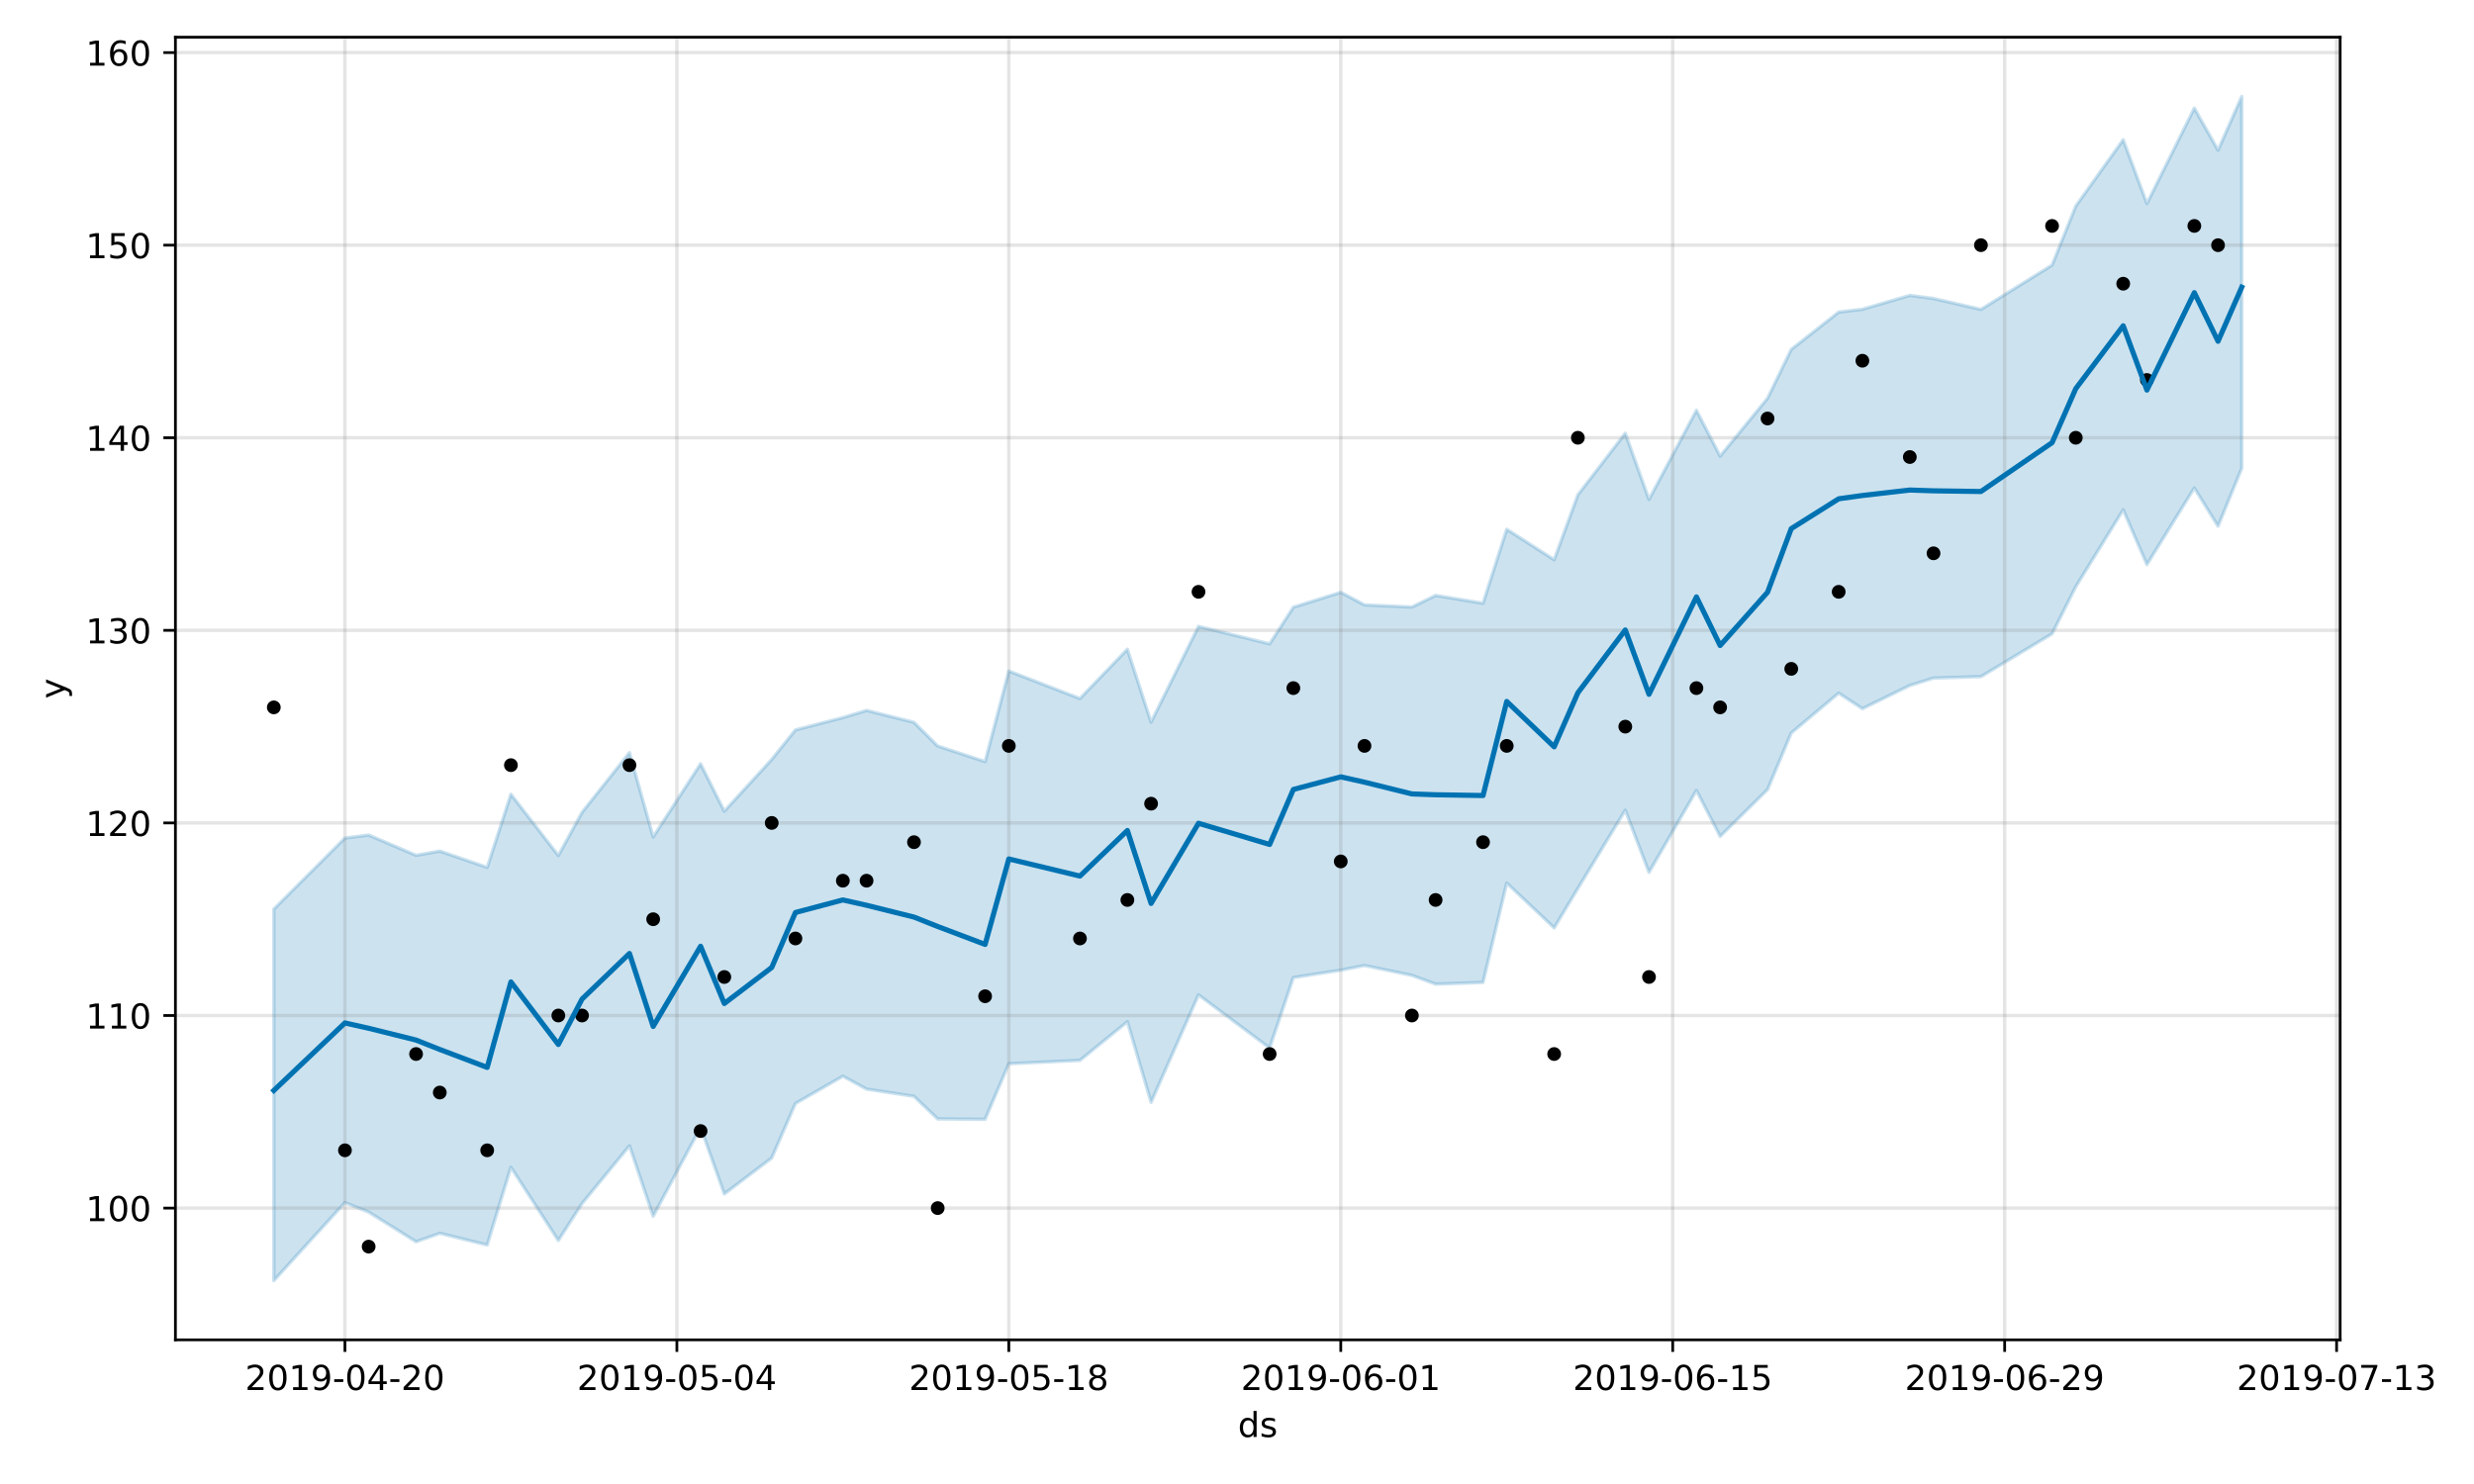 <?xml version="1.0" encoding="utf-8" standalone="no"?>
<!DOCTYPE svg PUBLIC "-//W3C//DTD SVG 1.1//EN"
  "http://www.w3.org/Graphics/SVG/1.1/DTD/svg11.dtd">
<!-- Created with matplotlib (https://matplotlib.org/) -->
<svg height="432pt" version="1.1" viewBox="0 0 720 432" width="720pt" xmlns="http://www.w3.org/2000/svg" xmlns:xlink="http://www.w3.org/1999/xlink">
 <defs>
  <style type="text/css">
*{stroke-linecap:butt;stroke-linejoin:round;}
  </style>
 </defs>
 <g id="figure_1">
  <g id="patch_1">
   <path d="M 0 432 
L 720 432 
L 720 0 
L 0 0 
z
" style="fill:#ffffff;"/>
  </g>
  <g id="axes_1">
   <g id="patch_2">
    <path d="M 51.05 390.04 
L 681.047 390.04 
L 681.047 10.828 
L 51.05 10.828 
z
" style="fill:#ffffff;"/>
   </g>
   <g id="PolyCollection_1">
    <defs>
     <path d="M 79.686 -167.351 
L 79.686 -59.197 
L 100.387 -81.917 
L 107.287 -79.151 
L 121.088 -70.527 
L 127.988 -72.977 
L 141.789 -69.579 
L 148.689 -92.2 
L 162.49 -70.878 
L 169.39 -81.643 
L 183.191 -98.457 
L 190.091 -77.951 
L 203.891 -103.844 
L 210.792 -84.431 
L 224.592 -94.895 
L 231.493 -110.771 
L 245.293 -118.703 
L 252.194 -114.947 
L 265.994 -112.848 
L 272.894 -106.263 
L 286.695 -106.155 
L 293.595 -122.342 
L 314.296 -123.323 
L 328.097 -134.568 
L 334.997 -111.1 
L 348.798 -142.383 
L 369.499 -126.915 
L 376.399 -147.426 
L 390.199 -149.585 
L 397.1 -150.931 
L 410.9 -148.063 
L 417.801 -145.518 
L 431.601 -146.018 
L 438.501 -174.933 
L 452.302 -161.891 
L 459.202 -173.371 
L 473.003 -196.139 
L 479.903 -178.046 
L 493.704 -201.885 
L 500.604 -188.518 
L 514.405 -202.152 
L 521.305 -218.621 
L 535.106 -230.215 
L 542.006 -225.697 
L 555.806 -232.446 
L 562.707 -234.616 
L 576.507 -235.024 
L 597.208 -247.493 
L 604.108 -261.202 
L 617.909 -283.578 
L 624.809 -267.643 
L 638.61 -289.946 
L 645.51 -278.819 
L 652.411 -295.695 
L 652.411 -403.935 
L 652.411 -403.935 
L 645.51 -388.284 
L 638.61 -400.526 
L 624.809 -372.749 
L 617.909 -391.318 
L 604.108 -372.017 
L 597.208 -354.829 
L 576.507 -341.924 
L 562.707 -345.103 
L 555.806 -346.012 
L 542.006 -341.967 
L 535.106 -341.145 
L 521.305 -330.284 
L 514.405 -316.069 
L 500.604 -299.213 
L 493.704 -312.558 
L 479.903 -286.606 
L 473.003 -305.889 
L 459.202 -287.94 
L 452.302 -269.05 
L 438.501 -277.924 
L 431.601 -256.388 
L 417.801 -258.664 
L 410.9 -255.291 
L 397.1 -255.907 
L 390.199 -259.567 
L 376.399 -255.23 
L 369.499 -244.569 
L 348.798 -249.652 
L 334.997 -221.773 
L 328.097 -243.012 
L 314.296 -228.653 
L 293.595 -236.657 
L 286.695 -210.291 
L 272.894 -214.833 
L 265.994 -221.723 
L 252.194 -225.19 
L 245.293 -223.106 
L 231.493 -219.516 
L 224.592 -210.926 
L 210.792 -195.858 
L 203.891 -209.663 
L 190.091 -188.336 
L 183.191 -212.911 
L 169.39 -195.521 
L 162.49 -182.958 
L 148.689 -200.782 
L 141.789 -179.494 
L 127.988 -184.245 
L 121.088 -183.019 
L 107.287 -188.921 
L 100.387 -188.041 
L 79.686 -167.351 
z
" id="mda875b54d2" style="stroke:#0072b2;stroke-opacity:0.2;"/>
    </defs>
    <g clip-path="url(#p356128c58c)">
     <use style="fill:#0072b2;fill-opacity:0.2;stroke:#0072b2;stroke-opacity:0.2;" x="0" xlink:href="#mda875b54d2" y="432"/>
    </g>
   </g>
   <g id="matplotlib.axis_1">
    <g id="xtick_1">
     <g id="line2d_1">
      <path clip-path="url(#p356128c58c)" d="M 100.387 390.04 
L 100.387 10.828 
" style="fill:none;stroke:#808080;stroke-linecap:square;stroke-opacity:0.2;"/>
     </g>
     <g id="line2d_2">
      <defs>
       <path d="M 0 0 
L 0 3.5 
" id="m0e34501a6c" style="stroke:#000000;stroke-width:0.8;"/>
      </defs>
      <g>
       <use style="stroke:#000000;stroke-width:0.8;" x="100.387" xlink:href="#m0e34501a6c" y="390.04"/>
      </g>
     </g>
     <g id="text_1">
      <!-- 2019-04-20 -->
      <defs>
       <path d="M 19.188 8.297 
L 53.609 8.297 
L 53.609 0 
L 7.328 0 
L 7.328 8.297 
Q 12.938 14.109 22.625 23.891 
Q 32.328 33.688 34.812 36.531 
Q 39.547 41.844 41.422 45.531 
Q 43.312 49.219 43.312 52.781 
Q 43.312 58.594 39.234 62.25 
Q 35.156 65.922 28.609 65.922 
Q 23.969 65.922 18.812 64.312 
Q 13.672 62.703 7.812 59.422 
L 7.812 69.391 
Q 13.766 71.781 18.938 73 
Q 24.125 74.219 28.422 74.219 
Q 39.75 74.219 46.484 68.547 
Q 53.219 62.891 53.219 53.422 
Q 53.219 48.922 51.531 44.891 
Q 49.859 40.875 45.406 35.406 
Q 44.188 33.984 37.641 27.219 
Q 31.109 20.453 19.188 8.297 
z
" id="DejaVuSans-50"/>
       <path d="M 31.781 66.406 
Q 24.172 66.406 20.328 58.906 
Q 16.5 51.422 16.5 36.375 
Q 16.5 21.391 20.328 13.891 
Q 24.172 6.391 31.781 6.391 
Q 39.453 6.391 43.281 13.891 
Q 47.125 21.391 47.125 36.375 
Q 47.125 51.422 43.281 58.906 
Q 39.453 66.406 31.781 66.406 
z
M 31.781 74.219 
Q 44.047 74.219 50.516 64.516 
Q 56.984 54.828 56.984 36.375 
Q 56.984 17.969 50.516 8.266 
Q 44.047 -1.422 31.781 -1.422 
Q 19.531 -1.422 13.062 8.266 
Q 6.594 17.969 6.594 36.375 
Q 6.594 54.828 13.062 64.516 
Q 19.531 74.219 31.781 74.219 
z
" id="DejaVuSans-48"/>
       <path d="M 12.406 8.297 
L 28.516 8.297 
L 28.516 63.922 
L 10.984 60.406 
L 10.984 69.391 
L 28.422 72.906 
L 38.281 72.906 
L 38.281 8.297 
L 54.391 8.297 
L 54.391 0 
L 12.406 0 
z
" id="DejaVuSans-49"/>
       <path d="M 10.984 1.516 
L 10.984 10.5 
Q 14.703 8.734 18.5 7.812 
Q 22.312 6.891 25.984 6.891 
Q 35.75 6.891 40.891 13.453 
Q 46.047 20.016 46.781 33.406 
Q 43.953 29.203 39.594 26.953 
Q 35.25 24.703 29.984 24.703 
Q 19.047 24.703 12.672 31.312 
Q 6.297 37.938 6.297 49.422 
Q 6.297 60.641 12.938 67.422 
Q 19.578 74.219 30.609 74.219 
Q 43.266 74.219 49.922 64.516 
Q 56.594 54.828 56.594 36.375 
Q 56.594 19.141 48.406 8.859 
Q 40.234 -1.422 26.422 -1.422 
Q 22.703 -1.422 18.891 -0.688 
Q 15.094 0.047 10.984 1.516 
z
M 30.609 32.422 
Q 37.25 32.422 41.125 36.953 
Q 45.016 41.5 45.016 49.422 
Q 45.016 57.281 41.125 61.844 
Q 37.25 66.406 30.609 66.406 
Q 23.969 66.406 20.094 61.844 
Q 16.219 57.281 16.219 49.422 
Q 16.219 41.5 20.094 36.953 
Q 23.969 32.422 30.609 32.422 
z
" id="DejaVuSans-57"/>
       <path d="M 4.891 31.391 
L 31.203 31.391 
L 31.203 23.391 
L 4.891 23.391 
z
" id="DejaVuSans-45"/>
       <path d="M 37.797 64.312 
L 12.891 25.391 
L 37.797 25.391 
z
M 35.203 72.906 
L 47.609 72.906 
L 47.609 25.391 
L 58.016 25.391 
L 58.016 17.188 
L 47.609 17.188 
L 47.609 0 
L 37.797 0 
L 37.797 17.188 
L 4.891 17.188 
L 4.891 26.703 
z
" id="DejaVuSans-52"/>
      </defs>
      <g transform="translate(71.329 404.638)scale(0.1 -0.1)">
       <use xlink:href="#DejaVuSans-50"/>
       <use x="63.623" xlink:href="#DejaVuSans-48"/>
       <use x="127.246" xlink:href="#DejaVuSans-49"/>
       <use x="190.869" xlink:href="#DejaVuSans-57"/>
       <use x="254.492" xlink:href="#DejaVuSans-45"/>
       <use x="290.576" xlink:href="#DejaVuSans-48"/>
       <use x="354.199" xlink:href="#DejaVuSans-52"/>
       <use x="417.822" xlink:href="#DejaVuSans-45"/>
       <use x="453.906" xlink:href="#DejaVuSans-50"/>
       <use x="517.529" xlink:href="#DejaVuSans-48"/>
      </g>
     </g>
    </g>
    <g id="xtick_2">
     <g id="line2d_3">
      <path clip-path="url(#p356128c58c)" d="M 196.991 390.04 
L 196.991 10.828 
" style="fill:none;stroke:#808080;stroke-linecap:square;stroke-opacity:0.2;"/>
     </g>
     <g id="line2d_4">
      <g>
       <use style="stroke:#000000;stroke-width:0.8;" x="196.991" xlink:href="#m0e34501a6c" y="390.04"/>
      </g>
     </g>
     <g id="text_2">
      <!-- 2019-05-04 -->
      <defs>
       <path d="M 10.797 72.906 
L 49.516 72.906 
L 49.516 64.594 
L 19.828 64.594 
L 19.828 46.734 
Q 21.969 47.469 24.109 47.828 
Q 26.266 48.188 28.422 48.188 
Q 40.625 48.188 47.75 41.5 
Q 54.891 34.812 54.891 23.391 
Q 54.891 11.625 47.562 5.094 
Q 40.234 -1.422 26.906 -1.422 
Q 22.312 -1.422 17.547 -0.641 
Q 12.797 0.141 7.719 1.703 
L 7.719 11.625 
Q 12.109 9.234 16.797 8.062 
Q 21.484 6.891 26.703 6.891 
Q 35.156 6.891 40.078 11.328 
Q 45.016 15.766 45.016 23.391 
Q 45.016 31 40.078 35.438 
Q 35.156 39.891 26.703 39.891 
Q 22.75 39.891 18.812 39.016 
Q 14.891 38.141 10.797 36.281 
z
" id="DejaVuSans-53"/>
      </defs>
      <g transform="translate(167.933 404.638)scale(0.1 -0.1)">
       <use xlink:href="#DejaVuSans-50"/>
       <use x="63.623" xlink:href="#DejaVuSans-48"/>
       <use x="127.246" xlink:href="#DejaVuSans-49"/>
       <use x="190.869" xlink:href="#DejaVuSans-57"/>
       <use x="254.492" xlink:href="#DejaVuSans-45"/>
       <use x="290.576" xlink:href="#DejaVuSans-48"/>
       <use x="354.199" xlink:href="#DejaVuSans-53"/>
       <use x="417.822" xlink:href="#DejaVuSans-45"/>
       <use x="453.906" xlink:href="#DejaVuSans-48"/>
       <use x="517.529" xlink:href="#DejaVuSans-52"/>
      </g>
     </g>
    </g>
    <g id="xtick_3">
     <g id="line2d_5">
      <path clip-path="url(#p356128c58c)" d="M 293.595 390.04 
L 293.595 10.828 
" style="fill:none;stroke:#808080;stroke-linecap:square;stroke-opacity:0.2;"/>
     </g>
     <g id="line2d_6">
      <g>
       <use style="stroke:#000000;stroke-width:0.8;" x="293.595" xlink:href="#m0e34501a6c" y="390.04"/>
      </g>
     </g>
     <g id="text_3">
      <!-- 2019-05-18 -->
      <defs>
       <path d="M 31.781 34.625 
Q 24.75 34.625 20.719 30.859 
Q 16.703 27.094 16.703 20.516 
Q 16.703 13.922 20.719 10.156 
Q 24.75 6.391 31.781 6.391 
Q 38.812 6.391 42.859 10.172 
Q 46.922 13.969 46.922 20.516 
Q 46.922 27.094 42.891 30.859 
Q 38.875 34.625 31.781 34.625 
z
M 21.922 38.812 
Q 15.578 40.375 12.031 44.719 
Q 8.5 49.078 8.5 55.328 
Q 8.5 64.062 14.719 69.141 
Q 20.953 74.219 31.781 74.219 
Q 42.672 74.219 48.875 69.141 
Q 55.078 64.062 55.078 55.328 
Q 55.078 49.078 51.531 44.719 
Q 48 40.375 41.703 38.812 
Q 48.828 37.156 52.797 32.312 
Q 56.781 27.484 56.781 20.516 
Q 56.781 9.906 50.312 4.234 
Q 43.844 -1.422 31.781 -1.422 
Q 19.734 -1.422 13.25 4.234 
Q 6.781 9.906 6.781 20.516 
Q 6.781 27.484 10.781 32.312 
Q 14.797 37.156 21.922 38.812 
z
M 18.312 54.391 
Q 18.312 48.734 21.844 45.562 
Q 25.391 42.391 31.781 42.391 
Q 38.141 42.391 41.719 45.562 
Q 45.312 48.734 45.312 54.391 
Q 45.312 60.062 41.719 63.234 
Q 38.141 66.406 31.781 66.406 
Q 25.391 66.406 21.844 63.234 
Q 18.312 60.062 18.312 54.391 
z
" id="DejaVuSans-56"/>
      </defs>
      <g transform="translate(264.537 404.638)scale(0.1 -0.1)">
       <use xlink:href="#DejaVuSans-50"/>
       <use x="63.623" xlink:href="#DejaVuSans-48"/>
       <use x="127.246" xlink:href="#DejaVuSans-49"/>
       <use x="190.869" xlink:href="#DejaVuSans-57"/>
       <use x="254.492" xlink:href="#DejaVuSans-45"/>
       <use x="290.576" xlink:href="#DejaVuSans-48"/>
       <use x="354.199" xlink:href="#DejaVuSans-53"/>
       <use x="417.822" xlink:href="#DejaVuSans-45"/>
       <use x="453.906" xlink:href="#DejaVuSans-49"/>
       <use x="517.529" xlink:href="#DejaVuSans-56"/>
      </g>
     </g>
    </g>
    <g id="xtick_4">
     <g id="line2d_7">
      <path clip-path="url(#p356128c58c)" d="M 390.199 390.04 
L 390.199 10.828 
" style="fill:none;stroke:#808080;stroke-linecap:square;stroke-opacity:0.2;"/>
     </g>
     <g id="line2d_8">
      <g>
       <use style="stroke:#000000;stroke-width:0.8;" x="390.199" xlink:href="#m0e34501a6c" y="390.04"/>
      </g>
     </g>
     <g id="text_4">
      <!-- 2019-06-01 -->
      <defs>
       <path d="M 33.016 40.375 
Q 26.375 40.375 22.484 35.828 
Q 18.609 31.297 18.609 23.391 
Q 18.609 15.531 22.484 10.953 
Q 26.375 6.391 33.016 6.391 
Q 39.656 6.391 43.531 10.953 
Q 47.406 15.531 47.406 23.391 
Q 47.406 31.297 43.531 35.828 
Q 39.656 40.375 33.016 40.375 
z
M 52.594 71.297 
L 52.594 62.312 
Q 48.875 64.062 45.094 64.984 
Q 41.312 65.922 37.594 65.922 
Q 27.828 65.922 22.672 59.328 
Q 17.531 52.734 16.797 39.406 
Q 19.672 43.656 24.016 45.922 
Q 28.375 48.188 33.594 48.188 
Q 44.578 48.188 50.953 41.516 
Q 57.328 34.859 57.328 23.391 
Q 57.328 12.156 50.688 5.359 
Q 44.047 -1.422 33.016 -1.422 
Q 20.359 -1.422 13.672 8.266 
Q 6.984 17.969 6.984 36.375 
Q 6.984 53.656 15.188 63.938 
Q 23.391 74.219 37.203 74.219 
Q 40.922 74.219 44.703 73.484 
Q 48.484 72.75 52.594 71.297 
z
" id="DejaVuSans-54"/>
      </defs>
      <g transform="translate(361.142 404.638)scale(0.1 -0.1)">
       <use xlink:href="#DejaVuSans-50"/>
       <use x="63.623" xlink:href="#DejaVuSans-48"/>
       <use x="127.246" xlink:href="#DejaVuSans-49"/>
       <use x="190.869" xlink:href="#DejaVuSans-57"/>
       <use x="254.492" xlink:href="#DejaVuSans-45"/>
       <use x="290.576" xlink:href="#DejaVuSans-48"/>
       <use x="354.199" xlink:href="#DejaVuSans-54"/>
       <use x="417.822" xlink:href="#DejaVuSans-45"/>
       <use x="453.906" xlink:href="#DejaVuSans-48"/>
       <use x="517.529" xlink:href="#DejaVuSans-49"/>
      </g>
     </g>
    </g>
    <g id="xtick_5">
     <g id="line2d_9">
      <path clip-path="url(#p356128c58c)" d="M 486.804 390.04 
L 486.804 10.828 
" style="fill:none;stroke:#808080;stroke-linecap:square;stroke-opacity:0.2;"/>
     </g>
     <g id="line2d_10">
      <g>
       <use style="stroke:#000000;stroke-width:0.8;" x="486.804" xlink:href="#m0e34501a6c" y="390.04"/>
      </g>
     </g>
     <g id="text_5">
      <!-- 2019-06-15 -->
      <g transform="translate(457.746 404.638)scale(0.1 -0.1)">
       <use xlink:href="#DejaVuSans-50"/>
       <use x="63.623" xlink:href="#DejaVuSans-48"/>
       <use x="127.246" xlink:href="#DejaVuSans-49"/>
       <use x="190.869" xlink:href="#DejaVuSans-57"/>
       <use x="254.492" xlink:href="#DejaVuSans-45"/>
       <use x="290.576" xlink:href="#DejaVuSans-48"/>
       <use x="354.199" xlink:href="#DejaVuSans-54"/>
       <use x="417.822" xlink:href="#DejaVuSans-45"/>
       <use x="453.906" xlink:href="#DejaVuSans-49"/>
       <use x="517.529" xlink:href="#DejaVuSans-53"/>
      </g>
     </g>
    </g>
    <g id="xtick_6">
     <g id="line2d_11">
      <path clip-path="url(#p356128c58c)" d="M 583.408 390.04 
L 583.408 10.828 
" style="fill:none;stroke:#808080;stroke-linecap:square;stroke-opacity:0.2;"/>
     </g>
     <g id="line2d_12">
      <g>
       <use style="stroke:#000000;stroke-width:0.8;" x="583.408" xlink:href="#m0e34501a6c" y="390.04"/>
      </g>
     </g>
     <g id="text_6">
      <!-- 2019-06-29 -->
      <g transform="translate(554.35 404.638)scale(0.1 -0.1)">
       <use xlink:href="#DejaVuSans-50"/>
       <use x="63.623" xlink:href="#DejaVuSans-48"/>
       <use x="127.246" xlink:href="#DejaVuSans-49"/>
       <use x="190.869" xlink:href="#DejaVuSans-57"/>
       <use x="254.492" xlink:href="#DejaVuSans-45"/>
       <use x="290.576" xlink:href="#DejaVuSans-48"/>
       <use x="354.199" xlink:href="#DejaVuSans-54"/>
       <use x="417.822" xlink:href="#DejaVuSans-45"/>
       <use x="453.906" xlink:href="#DejaVuSans-50"/>
       <use x="517.529" xlink:href="#DejaVuSans-57"/>
      </g>
     </g>
    </g>
    <g id="xtick_7">
     <g id="line2d_13">
      <path clip-path="url(#p356128c58c)" d="M 680.012 390.04 
L 680.012 10.828 
" style="fill:none;stroke:#808080;stroke-linecap:square;stroke-opacity:0.2;"/>
     </g>
     <g id="line2d_14">
      <g>
       <use style="stroke:#000000;stroke-width:0.8;" x="680.012" xlink:href="#m0e34501a6c" y="390.04"/>
      </g>
     </g>
     <g id="text_7">
      <!-- 2019-07-13 -->
      <defs>
       <path d="M 8.203 72.906 
L 55.078 72.906 
L 55.078 68.703 
L 28.609 0 
L 18.312 0 
L 43.219 64.594 
L 8.203 64.594 
z
" id="DejaVuSans-55"/>
       <path d="M 40.578 39.312 
Q 47.656 37.797 51.625 33 
Q 55.609 28.219 55.609 21.188 
Q 55.609 10.406 48.188 4.484 
Q 40.766 -1.422 27.094 -1.422 
Q 22.516 -1.422 17.656 -0.516 
Q 12.797 0.391 7.625 2.203 
L 7.625 11.719 
Q 11.719 9.328 16.594 8.109 
Q 21.484 6.891 26.812 6.891 
Q 36.078 6.891 40.938 10.547 
Q 45.797 14.203 45.797 21.188 
Q 45.797 27.641 41.281 31.266 
Q 36.766 34.906 28.719 34.906 
L 20.219 34.906 
L 20.219 43.016 
L 29.109 43.016 
Q 36.375 43.016 40.234 45.922 
Q 44.094 48.828 44.094 54.297 
Q 44.094 59.906 40.109 62.906 
Q 36.141 65.922 28.719 65.922 
Q 24.656 65.922 20.016 65.031 
Q 15.375 64.156 9.812 62.312 
L 9.812 71.094 
Q 15.438 72.656 20.344 73.438 
Q 25.25 74.219 29.594 74.219 
Q 40.828 74.219 47.359 69.109 
Q 53.906 64.016 53.906 55.328 
Q 53.906 49.266 50.438 45.094 
Q 46.969 40.922 40.578 39.312 
z
" id="DejaVuSans-51"/>
      </defs>
      <g transform="translate(650.954 404.638)scale(0.1 -0.1)">
       <use xlink:href="#DejaVuSans-50"/>
       <use x="63.623" xlink:href="#DejaVuSans-48"/>
       <use x="127.246" xlink:href="#DejaVuSans-49"/>
       <use x="190.869" xlink:href="#DejaVuSans-57"/>
       <use x="254.492" xlink:href="#DejaVuSans-45"/>
       <use x="290.576" xlink:href="#DejaVuSans-48"/>
       <use x="354.199" xlink:href="#DejaVuSans-55"/>
       <use x="417.822" xlink:href="#DejaVuSans-45"/>
       <use x="453.906" xlink:href="#DejaVuSans-49"/>
       <use x="517.529" xlink:href="#DejaVuSans-51"/>
      </g>
     </g>
    </g>
    <g id="text_8">
     <!-- ds -->
     <defs>
      <path d="M 45.406 46.391 
L 45.406 75.984 
L 54.391 75.984 
L 54.391 0 
L 45.406 0 
L 45.406 8.203 
Q 42.578 3.328 38.25 0.953 
Q 33.938 -1.422 27.875 -1.422 
Q 17.969 -1.422 11.734 6.484 
Q 5.516 14.406 5.516 27.297 
Q 5.516 40.188 11.734 48.094 
Q 17.969 56 27.875 56 
Q 33.938 56 38.25 53.625 
Q 42.578 51.266 45.406 46.391 
z
M 14.797 27.297 
Q 14.797 17.391 18.875 11.75 
Q 22.953 6.109 30.078 6.109 
Q 37.203 6.109 41.297 11.75 
Q 45.406 17.391 45.406 27.297 
Q 45.406 37.203 41.297 42.844 
Q 37.203 48.484 30.078 48.484 
Q 22.953 48.484 18.875 42.844 
Q 14.797 37.203 14.797 27.297 
z
" id="DejaVuSans-100"/>
      <path d="M 44.281 53.078 
L 44.281 44.578 
Q 40.484 46.531 36.375 47.5 
Q 32.281 48.484 27.875 48.484 
Q 21.188 48.484 17.844 46.438 
Q 14.5 44.391 14.5 40.281 
Q 14.5 37.156 16.891 35.375 
Q 19.281 33.594 26.516 31.984 
L 29.594 31.297 
Q 39.156 29.25 43.188 25.516 
Q 47.219 21.781 47.219 15.094 
Q 47.219 7.469 41.188 3.016 
Q 35.156 -1.422 24.609 -1.422 
Q 20.219 -1.422 15.453 -0.562 
Q 10.688 0.297 5.422 2 
L 5.422 11.281 
Q 10.406 8.688 15.234 7.391 
Q 20.062 6.109 24.812 6.109 
Q 31.156 6.109 34.562 8.281 
Q 37.984 10.453 37.984 14.406 
Q 37.984 18.062 35.516 20.016 
Q 33.062 21.969 24.703 23.781 
L 21.578 24.516 
Q 13.234 26.266 9.516 29.906 
Q 5.812 33.547 5.812 39.891 
Q 5.812 47.609 11.281 51.797 
Q 16.75 56 26.812 56 
Q 31.781 56 36.172 55.266 
Q 40.578 54.547 44.281 53.078 
z
" id="DejaVuSans-115"/>
     </defs>
     <g transform="translate(360.269 418.317)scale(0.1 -0.1)">
      <use xlink:href="#DejaVuSans-100"/>
      <use x="63.477" xlink:href="#DejaVuSans-115"/>
     </g>
    </g>
   </g>
   <g id="matplotlib.axis_2">
    <g id="ytick_1">
     <g id="line2d_15">
      <path clip-path="url(#p356128c58c)" d="M 51.05 351.681 
L 681.047 351.681 
" style="fill:none;stroke:#808080;stroke-linecap:square;stroke-opacity:0.2;"/>
     </g>
     <g id="line2d_16">
      <defs>
       <path d="M 0 0 
L -3.5 0 
" id="m9bc67a25f6" style="stroke:#000000;stroke-width:0.8;"/>
      </defs>
      <g>
       <use style="stroke:#000000;stroke-width:0.8;" x="51.05" xlink:href="#m9bc67a25f6" y="351.681"/>
      </g>
     </g>
     <g id="text_9">
      <!-- 100 -->
      <g transform="translate(24.962 355.48)scale(0.1 -0.1)">
       <use xlink:href="#DejaVuSans-49"/>
       <use x="63.623" xlink:href="#DejaVuSans-48"/>
       <use x="127.246" xlink:href="#DejaVuSans-48"/>
      </g>
     </g>
    </g>
    <g id="ytick_2">
     <g id="line2d_17">
      <path clip-path="url(#p356128c58c)" d="M 51.05 295.619 
L 681.047 295.619 
" style="fill:none;stroke:#808080;stroke-linecap:square;stroke-opacity:0.2;"/>
     </g>
     <g id="line2d_18">
      <g>
       <use style="stroke:#000000;stroke-width:0.8;" x="51.05" xlink:href="#m9bc67a25f6" y="295.619"/>
      </g>
     </g>
     <g id="text_10">
      <!-- 110 -->
      <g transform="translate(24.962 299.418)scale(0.1 -0.1)">
       <use xlink:href="#DejaVuSans-49"/>
       <use x="63.623" xlink:href="#DejaVuSans-49"/>
       <use x="127.246" xlink:href="#DejaVuSans-48"/>
      </g>
     </g>
    </g>
    <g id="ytick_3">
     <g id="line2d_19">
      <path clip-path="url(#p356128c58c)" d="M 51.05 239.557 
L 681.047 239.557 
" style="fill:none;stroke:#808080;stroke-linecap:square;stroke-opacity:0.2;"/>
     </g>
     <g id="line2d_20">
      <g>
       <use style="stroke:#000000;stroke-width:0.8;" x="51.05" xlink:href="#m9bc67a25f6" y="239.557"/>
      </g>
     </g>
     <g id="text_11">
      <!-- 120 -->
      <g transform="translate(24.962 243.357)scale(0.1 -0.1)">
       <use xlink:href="#DejaVuSans-49"/>
       <use x="63.623" xlink:href="#DejaVuSans-50"/>
       <use x="127.246" xlink:href="#DejaVuSans-48"/>
      </g>
     </g>
    </g>
    <g id="ytick_4">
     <g id="line2d_21">
      <path clip-path="url(#p356128c58c)" d="M 51.05 183.496 
L 681.047 183.496 
" style="fill:none;stroke:#808080;stroke-linecap:square;stroke-opacity:0.2;"/>
     </g>
     <g id="line2d_22">
      <g>
       <use style="stroke:#000000;stroke-width:0.8;" x="51.05" xlink:href="#m9bc67a25f6" y="183.496"/>
      </g>
     </g>
     <g id="text_12">
      <!-- 130 -->
      <g transform="translate(24.962 187.295)scale(0.1 -0.1)">
       <use xlink:href="#DejaVuSans-49"/>
       <use x="63.623" xlink:href="#DejaVuSans-51"/>
       <use x="127.246" xlink:href="#DejaVuSans-48"/>
      </g>
     </g>
    </g>
    <g id="ytick_5">
     <g id="line2d_23">
      <path clip-path="url(#p356128c58c)" d="M 51.05 127.434 
L 681.047 127.434 
" style="fill:none;stroke:#808080;stroke-linecap:square;stroke-opacity:0.2;"/>
     </g>
     <g id="line2d_24">
      <g>
       <use style="stroke:#000000;stroke-width:0.8;" x="51.05" xlink:href="#m9bc67a25f6" y="127.434"/>
      </g>
     </g>
     <g id="text_13">
      <!-- 140 -->
      <g transform="translate(24.962 131.233)scale(0.1 -0.1)">
       <use xlink:href="#DejaVuSans-49"/>
       <use x="63.623" xlink:href="#DejaVuSans-52"/>
       <use x="127.246" xlink:href="#DejaVuSans-48"/>
      </g>
     </g>
    </g>
    <g id="ytick_6">
     <g id="line2d_25">
      <path clip-path="url(#p356128c58c)" d="M 51.05 71.372 
L 681.047 71.372 
" style="fill:none;stroke:#808080;stroke-linecap:square;stroke-opacity:0.2;"/>
     </g>
     <g id="line2d_26">
      <g>
       <use style="stroke:#000000;stroke-width:0.8;" x="51.05" xlink:href="#m9bc67a25f6" y="71.372"/>
      </g>
     </g>
     <g id="text_14">
      <!-- 150 -->
      <g transform="translate(24.962 75.171)scale(0.1 -0.1)">
       <use xlink:href="#DejaVuSans-49"/>
       <use x="63.623" xlink:href="#DejaVuSans-53"/>
       <use x="127.246" xlink:href="#DejaVuSans-48"/>
      </g>
     </g>
    </g>
    <g id="ytick_7">
     <g id="line2d_27">
      <path clip-path="url(#p356128c58c)" d="M 51.05 15.31 
L 681.047 15.31 
" style="fill:none;stroke:#808080;stroke-linecap:square;stroke-opacity:0.2;"/>
     </g>
     <g id="line2d_28">
      <g>
       <use style="stroke:#000000;stroke-width:0.8;" x="51.05" xlink:href="#m9bc67a25f6" y="15.31"/>
      </g>
     </g>
     <g id="text_15">
      <!-- 160 -->
      <g transform="translate(24.962 19.11)scale(0.1 -0.1)">
       <use xlink:href="#DejaVuSans-49"/>
       <use x="63.623" xlink:href="#DejaVuSans-54"/>
       <use x="127.246" xlink:href="#DejaVuSans-48"/>
      </g>
     </g>
    </g>
    <g id="text_16">
     <!-- y -->
     <defs>
      <path d="M 32.172 -5.078 
Q 28.375 -14.844 24.75 -17.812 
Q 21.141 -20.797 15.094 -20.797 
L 7.906 -20.797 
L 7.906 -13.281 
L 13.188 -13.281 
Q 16.891 -13.281 18.938 -11.516 
Q 21 -9.766 23.484 -3.219 
L 25.094 0.875 
L 2.984 54.688 
L 12.5 54.688 
L 29.594 11.922 
L 46.688 54.688 
L 56.203 54.688 
z
" id="DejaVuSans-121"/>
     </defs>
     <g transform="translate(18.883 203.393)rotate(-90)scale(0.1 -0.1)">
      <use xlink:href="#DejaVuSans-121"/>
     </g>
    </g>
   </g>
   <g id="line2d_29">
    <defs>
     <path d="M 0 1.5 
C 0.398 1.5 0.779 1.342 1.061 1.061 
C 1.342 0.779 1.5 0.398 1.5 0 
C 1.5 -0.398 1.342 -0.779 1.061 -1.061 
C 0.779 -1.342 0.398 -1.5 0 -1.5 
C -0.398 -1.5 -0.779 -1.342 -1.061 -1.061 
C -1.342 -0.779 -1.5 -0.398 -1.5 0 
C -1.5 0.398 -1.342 0.779 -1.061 1.061 
C -0.779 1.342 -0.398 1.5 0 1.5 
z
" id="mecc46803f9" style="stroke:#000000;"/>
    </defs>
    <g clip-path="url(#p356128c58c)">
     <use style="stroke:#000000;" x="79.686" xlink:href="#mecc46803f9" y="205.92"/>
     <use style="stroke:#000000;" x="100.387" xlink:href="#mecc46803f9" y="334.862"/>
     <use style="stroke:#000000;" x="107.287" xlink:href="#mecc46803f9" y="362.893"/>
     <use style="stroke:#000000;" x="121.088" xlink:href="#mecc46803f9" y="306.831"/>
     <use style="stroke:#000000;" x="127.988" xlink:href="#mecc46803f9" y="318.044"/>
     <use style="stroke:#000000;" x="141.789" xlink:href="#mecc46803f9" y="334.862"/>
     <use style="stroke:#000000;" x="148.689" xlink:href="#mecc46803f9" y="222.739"/>
     <use style="stroke:#000000;" x="162.49" xlink:href="#mecc46803f9" y="295.619"/>
     <use style="stroke:#000000;" x="169.39" xlink:href="#mecc46803f9" y="295.619"/>
     <use style="stroke:#000000;" x="183.191" xlink:href="#mecc46803f9" y="222.739"/>
     <use style="stroke:#000000;" x="190.091" xlink:href="#mecc46803f9" y="267.588"/>
     <use style="stroke:#000000;" x="203.891" xlink:href="#mecc46803f9" y="329.256"/>
     <use style="stroke:#000000;" x="210.792" xlink:href="#mecc46803f9" y="284.407"/>
     <use style="stroke:#000000;" x="224.592" xlink:href="#mecc46803f9" y="239.557"/>
     <use style="stroke:#000000;" x="231.493" xlink:href="#mecc46803f9" y="273.194"/>
     <use style="stroke:#000000;" x="245.293" xlink:href="#mecc46803f9" y="256.376"/>
     <use style="stroke:#000000;" x="252.194" xlink:href="#mecc46803f9" y="256.376"/>
     <use style="stroke:#000000;" x="265.994" xlink:href="#mecc46803f9" y="245.163"/>
     <use style="stroke:#000000;" x="272.894" xlink:href="#mecc46803f9" y="351.681"/>
     <use style="stroke:#000000;" x="286.695" xlink:href="#mecc46803f9" y="290.013"/>
     <use style="stroke:#000000;" x="293.595" xlink:href="#mecc46803f9" y="217.133"/>
     <use style="stroke:#000000;" x="314.296" xlink:href="#mecc46803f9" y="273.194"/>
     <use style="stroke:#000000;" x="328.097" xlink:href="#mecc46803f9" y="261.982"/>
     <use style="stroke:#000000;" x="334.997" xlink:href="#mecc46803f9" y="233.951"/>
     <use style="stroke:#000000;" x="348.798" xlink:href="#mecc46803f9" y="172.283"/>
     <use style="stroke:#000000;" x="369.499" xlink:href="#mecc46803f9" y="306.831"/>
     <use style="stroke:#000000;" x="376.399" xlink:href="#mecc46803f9" y="200.314"/>
     <use style="stroke:#000000;" x="390.199" xlink:href="#mecc46803f9" y="250.77"/>
     <use style="stroke:#000000;" x="397.1" xlink:href="#mecc46803f9" y="217.133"/>
     <use style="stroke:#000000;" x="410.9" xlink:href="#mecc46803f9" y="295.619"/>
     <use style="stroke:#000000;" x="417.801" xlink:href="#mecc46803f9" y="261.982"/>
     <use style="stroke:#000000;" x="431.601" xlink:href="#mecc46803f9" y="245.163"/>
     <use style="stroke:#000000;" x="438.501" xlink:href="#mecc46803f9" y="217.133"/>
     <use style="stroke:#000000;" x="452.302" xlink:href="#mecc46803f9" y="306.831"/>
     <use style="stroke:#000000;" x="459.202" xlink:href="#mecc46803f9" y="127.434"/>
     <use style="stroke:#000000;" x="473.003" xlink:href="#mecc46803f9" y="211.526"/>
     <use style="stroke:#000000;" x="479.903" xlink:href="#mecc46803f9" y="284.407"/>
     <use style="stroke:#000000;" x="493.704" xlink:href="#mecc46803f9" y="200.314"/>
     <use style="stroke:#000000;" x="500.604" xlink:href="#mecc46803f9" y="205.92"/>
     <use style="stroke:#000000;" x="514.405" xlink:href="#mecc46803f9" y="121.828"/>
     <use style="stroke:#000000;" x="521.305" xlink:href="#mecc46803f9" y="194.708"/>
     <use style="stroke:#000000;" x="535.106" xlink:href="#mecc46803f9" y="172.283"/>
     <use style="stroke:#000000;" x="542.006" xlink:href="#mecc46803f9" y="105.009"/>
     <use style="stroke:#000000;" x="555.806" xlink:href="#mecc46803f9" y="133.04"/>
     <use style="stroke:#000000;" x="562.707" xlink:href="#mecc46803f9" y="161.071"/>
     <use style="stroke:#000000;" x="576.507" xlink:href="#mecc46803f9" y="71.372"/>
     <use style="stroke:#000000;" x="597.208" xlink:href="#mecc46803f9" y="65.766"/>
     <use style="stroke:#000000;" x="604.108" xlink:href="#mecc46803f9" y="127.434"/>
     <use style="stroke:#000000;" x="617.909" xlink:href="#mecc46803f9" y="82.585"/>
     <use style="stroke:#000000;" x="624.809" xlink:href="#mecc46803f9" y="110.615"/>
     <use style="stroke:#000000;" x="638.61" xlink:href="#mecc46803f9" y="65.766"/>
     <use style="stroke:#000000;" x="645.51" xlink:href="#mecc46803f9" y="71.372"/>
    </g>
   </g>
   <g id="line2d_30">
    <path clip-path="url(#p356128c58c)" d="M 79.686 317.443 
L 100.387 297.781 
L 107.287 299.332 
L 121.088 302.768 
L 127.988 305.509 
L 141.789 310.732 
L 148.689 285.846 
L 162.49 304.057 
L 169.39 290.833 
L 183.191 277.567 
L 190.091 298.797 
L 203.891 275.462 
L 210.792 292.122 
L 224.592 281.639 
L 231.493 265.633 
L 245.293 261.977 
L 252.194 263.527 
L 265.994 266.963 
L 272.894 269.704 
L 286.695 274.927 
L 293.595 250.042 
L 314.296 255.028 
L 328.097 241.762 
L 334.997 262.99 
L 348.798 239.653 
L 369.499 245.825 
L 376.399 229.817 
L 390.199 226.152 
L 397.1 227.694 
L 410.9 231.114 
L 417.801 231.36 
L 431.601 231.583 
L 438.501 204.198 
L 452.302 217.404 
L 459.202 201.678 
L 473.003 183.396 
L 479.903 202.116 
L 493.704 173.763 
L 500.604 187.913 
L 514.405 172.404 
L 521.305 153.885 
L 535.106 145.204 
L 542.006 144.242 
L 555.806 142.653 
L 562.707 142.881 
L 576.507 143.079 
L 597.208 128.866 
L 604.108 113.13 
L 617.909 94.839 
L 624.809 113.556 
L 638.61 85.196 
L 645.51 99.343 
L 652.411 83.607 
" style="fill:none;stroke:#0072b2;stroke-linecap:square;stroke-width:1.5;"/>
   </g>
   <g id="patch_3">
    <path d="M 51.05 390.04 
L 51.05 10.828 
" style="fill:none;stroke:#000000;stroke-linecap:square;stroke-linejoin:miter;stroke-width:0.8;"/>
   </g>
   <g id="patch_4">
    <path d="M 681.047 390.04 
L 681.047 10.828 
" style="fill:none;stroke:#000000;stroke-linecap:square;stroke-linejoin:miter;stroke-width:0.8;"/>
   </g>
   <g id="patch_5">
    <path d="M 51.05 390.04 
L 681.047 390.04 
" style="fill:none;stroke:#000000;stroke-linecap:square;stroke-linejoin:miter;stroke-width:0.8;"/>
   </g>
   <g id="patch_6">
    <path d="M 51.05 10.828 
L 681.047 10.828 
" style="fill:none;stroke:#000000;stroke-linecap:square;stroke-linejoin:miter;stroke-width:0.8;"/>
   </g>
  </g>
 </g>
 <defs>
  <clipPath id="p356128c58c">
   <rect height="379.212" width="629.997" x="51.05" y="10.828"/>
  </clipPath>
 </defs>
</svg>
